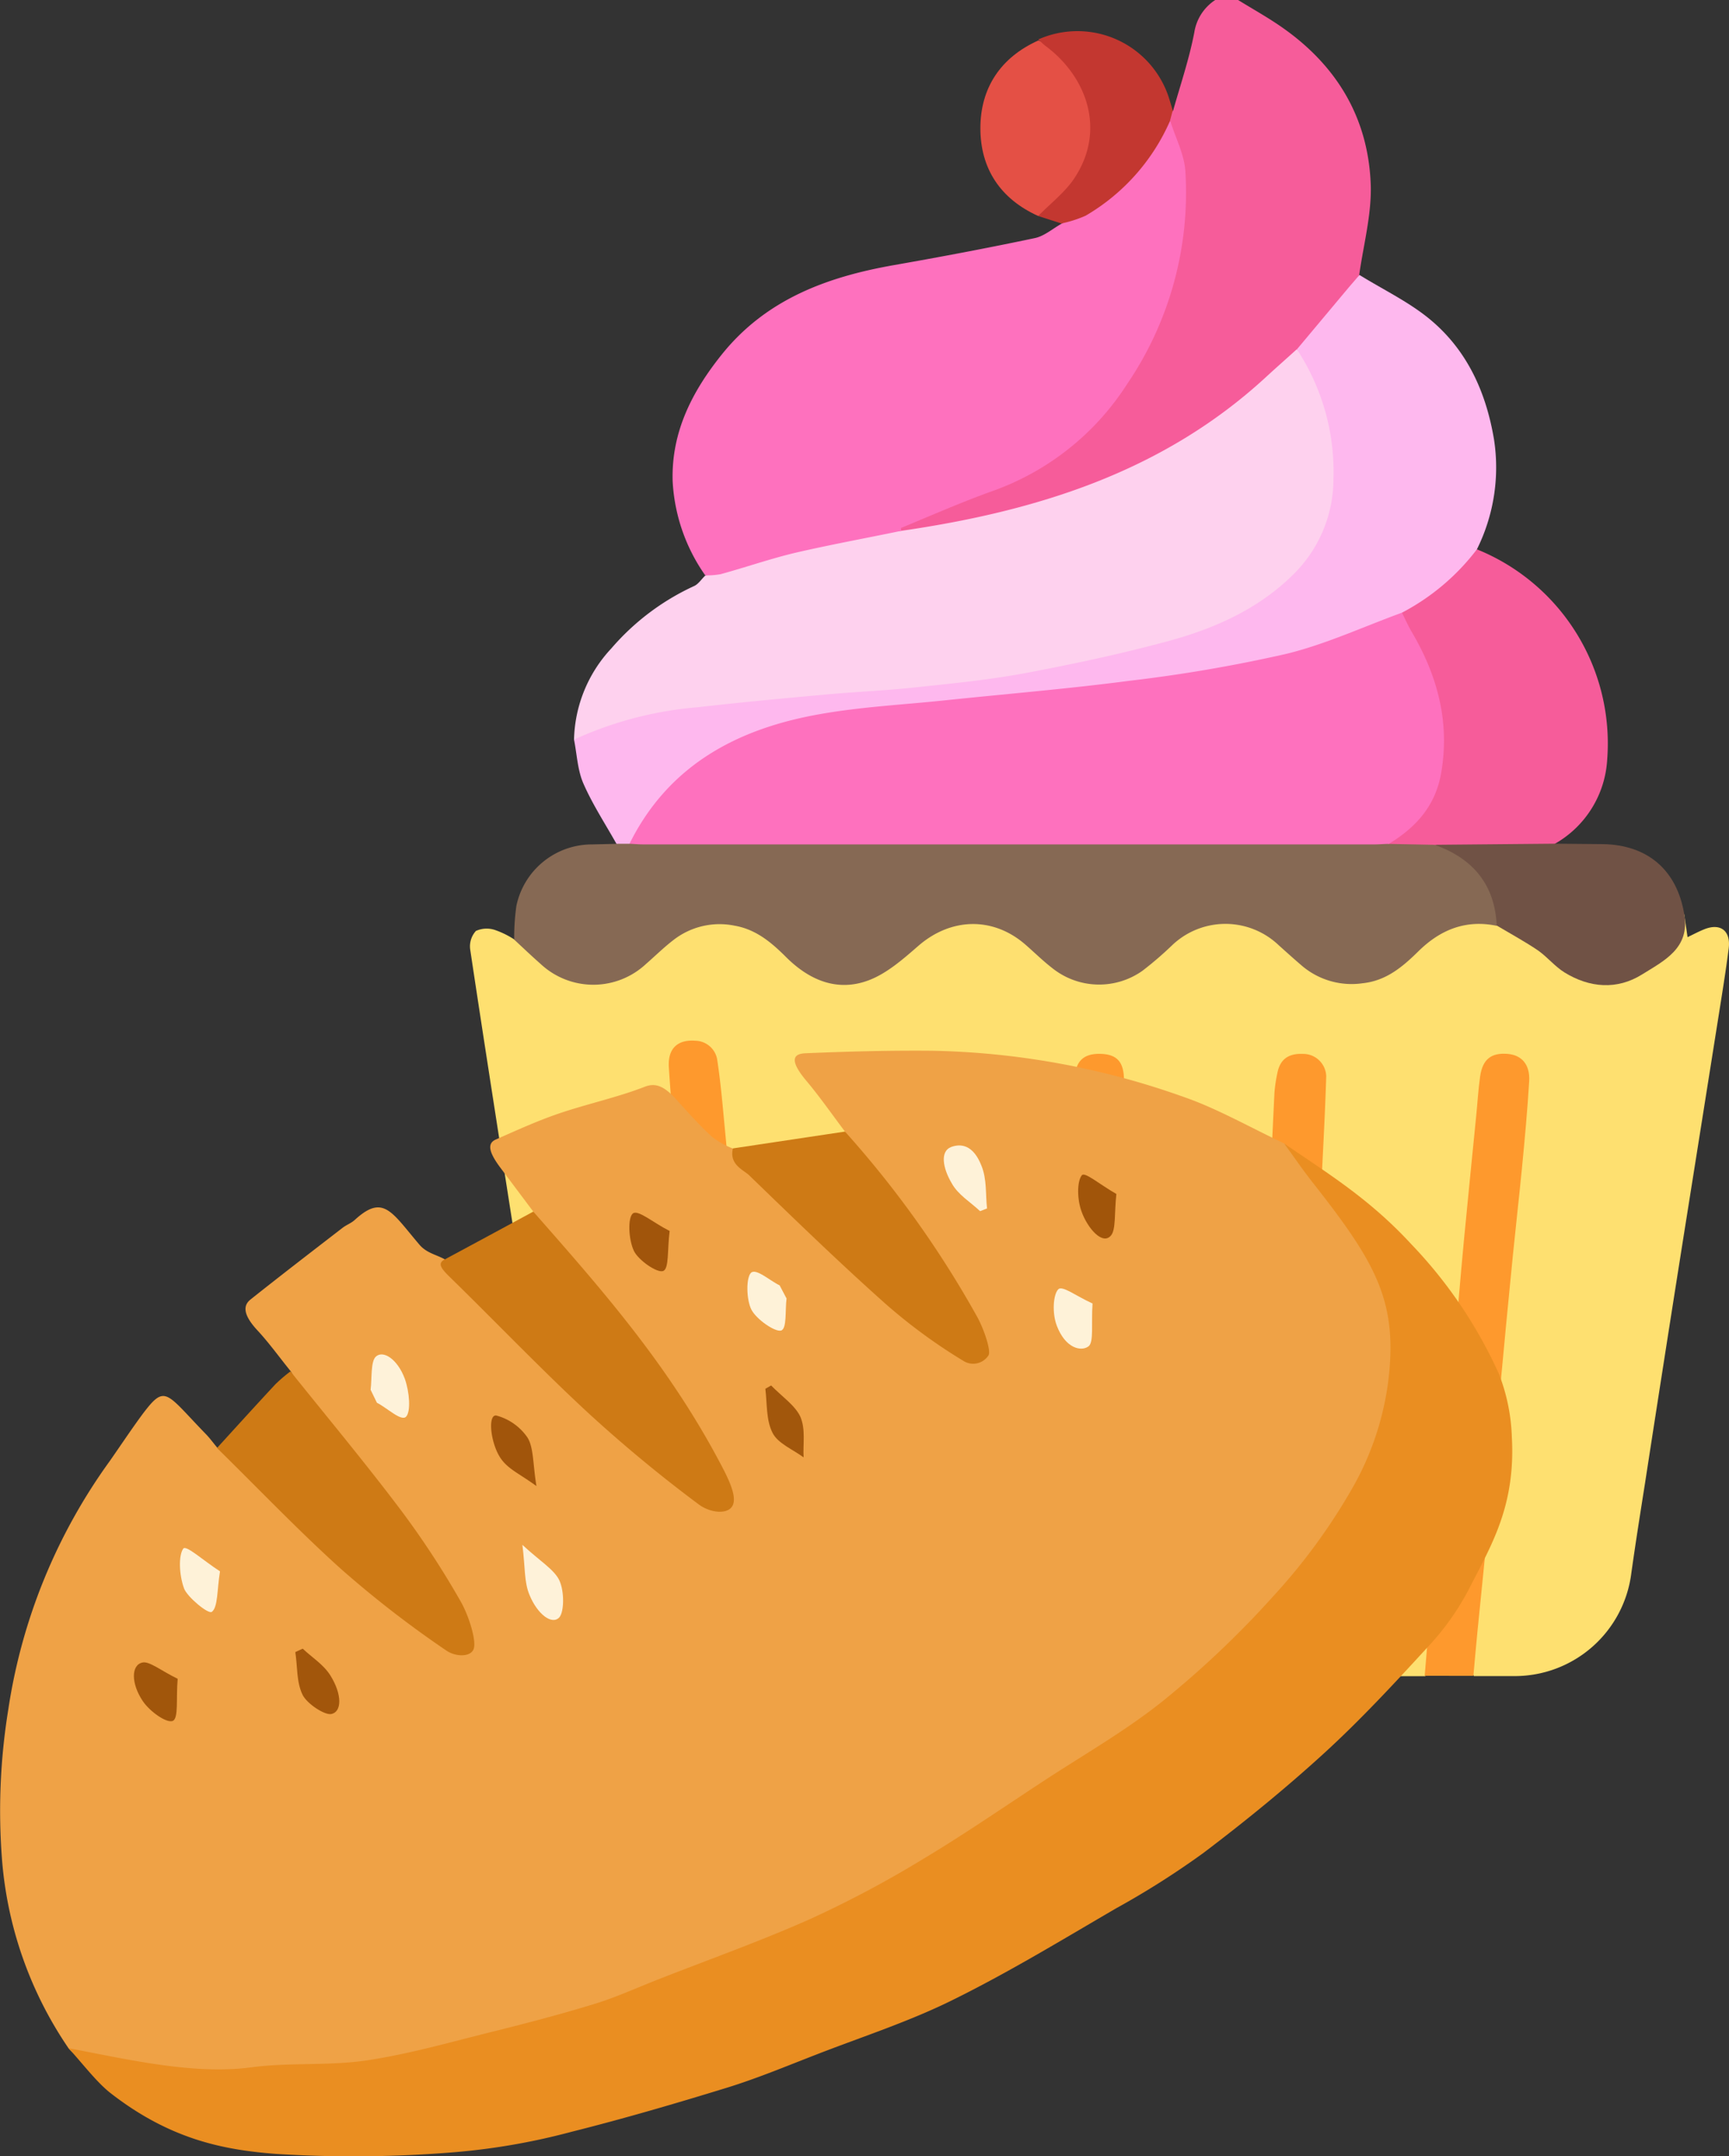 <svg xmlns="http://www.w3.org/2000/svg" viewBox="0 0 236.48 294.77"><rect x="0" y="0" width="236.48" height="294.77" fill="#333333" stroke="none"/><defs><style>.cls-1{fill:#f65c9a;}.cls-2{fill:#fee070;}.cls-3{fill:#fed1ee;}.cls-4{fill:#fe71be;}.cls-5{fill:#866954;}.cls-6{fill:#feb8ee;}.cls-7{fill:#fe992d;}.cls-8{fill:#705245;}.cls-9{fill:#e45045;}.cls-10{fill:#c33730;}.cls-11{fill:#efa246;}.cls-12{fill:#ea8e21;}.cls-13{fill:#ce7a15;}.cls-14{fill:#a1560b;}.cls-15{fill:#fef2d8;}.cls-16{fill:#a1550b;}.cls-17{fill:#a2570c;}.cls-18{fill:#a2560b;}.cls-19{fill:#fef2d9;}.cls-20{fill:#a1550a;}</style></defs><g id="Capa_2" data-name="Capa 2"><g id="Modelo-1-Logo-LaMeriendita"><g id="Muestra2CupCake"><path class="cls-1" d="M160.45,15.13c1-3.54,2.18-7,2.89-10.65A6.49,6.49,0,0,1,166.21,0h3.13c1.94,1.2,3.94,2.31,5.81,3.6,7.6,5.23,12,12.43,12.33,21.66.13,4.09-1,8.22-1.58,12.34-1.1,2.8-3.31,4.79-5.18,7a32.66,32.66,0,0,0-3.2,3.65,78.85,78.85,0,0,1-27.3,18.18,126.75,126.75,0,0,1-24.59,6.41,4.24,4.24,0,0,1-2.42,0c-.49-.28-.61-.64-.13-1a7.71,7.71,0,0,1,2.19-1.08q7-2.7,13.83-5.73c7.32-3.26,12.44-8.9,16.28-15.71a46.73,46.73,0,0,0,6.24-23.48,23.13,23.13,0,0,0-1.86-9.12A1.45,1.45,0,0,1,160.45,15.13Z"/><path class="cls-2" d="M230.36,125l.45,3.12c.82-.39,1.59-.81,2.4-1.12,2.14-.81,3.52.28,3.23,2.64-.4,3.17-.92,6.32-1.42,9.48q-2.39,15.07-4.79,30.15Q227.58,186,225,202.73c-.65,4.11-1.3,8.22-1.88,12.34a16.07,16.07,0,0,1-15.94,14.07c-1.87,0-3.73,0-5.59,0-1.08-2-.21-4.11,0-6.11,1.09-12.46,2.28-24.91,3.46-37.36,1.1-11.72,2.14-23.44,3.35-35.14a11.33,11.33,0,0,0,0-3.34,2.6,2.6,0,0,0-5.08-.36,10.18,10.18,0,0,0-.45,2.18c-.87,10.24-1.92,20.46-2.85,30.69q-1.16,12.79-2.39,25.58c-.69,7.11-1.31,14.23-2,21.34a3.86,3.86,0,0,1-.68,2.53l-17.07,0c-1.18-1.94-.79-4.1-.53-6.1.55-4.38.46-8.78.65-13.16.35-8.33.74-16.66,1.11-25,.34-7.73.58-15.47,1.13-23.19.29-4,.27-8,.56-12.05a6.81,6.81,0,0,0-.21-2.66,2.54,2.54,0,0,0-2.43-2,2.39,2.39,0,0,0-2.51,1.81,9.84,9.84,0,0,0-.55,3.08c0,8.26-.65,16.51-1,24.77-.35,7.87-.57,15.76-1.17,23.63-.28,3.56-.37,7.15-.45,10.71-.11,5.06-.72,10.11-.58,15.18a8.11,8.11,0,0,1-1.06,4.94l-17.07,0c-1-1.23-.69-2.71-.69-4.09q0-37.24,0-74.48a19.73,19.73,0,0,0-.13-3.35,2.53,2.53,0,0,0-5,0,20.82,20.82,0,0,0-.13,3.35q0,37.23,0,74.48c0,1.38.33,2.86-.68,4.09H129.92c-1.12-2.36-1-4.94-1.07-7.43-.53-12.58-1.19-25.15-1.71-37.72-.34-8-.89-16.07-1-24.12-.07-3.72-.55-7.43-.47-11.16a4.87,4.87,0,0,0-.47-2.18,2.45,2.45,0,0,0-2.25-1.56,2.54,2.54,0,0,0-2.52,1.52,4.32,4.32,0,0,0-.44,2.39c.62,7.35.58,14.74,1.16,22.09.29,3.79.34,7.6.48,11.39.29,8.26.8,16.52,1.07,24.78.21,6.25.69,12.5.81,18.76,0,1.09.2,2.26-.61,3.21H106.17a2.88,2.88,0,0,1-1-2.15q-1.32-14.58-2.71-29.13c-1-10.6-2-21.21-3-31.81-.53-5.48-1-11-1.5-16.46a21.08,21.08,0,0,0-.67-4.41,2.53,2.53,0,0,0-2.88-1.94,2.39,2.39,0,0,0-2.18,2.43c-.29,2.33.22,4.61.43,6.9q1.42,15.47,2.89,30.92c1,10.45,2,20.9,2.91,31.36.34,3.78.65,7.56,1.1,11.33.12,1,.35,2.09-.44,3-4.62.14-9.23.44-13.46-2.1a16.05,16.05,0,0,1-8-11.75Q74,192.57,70.51,169.89c-2.09-13.36-4.19-26.71-6.2-40.08a3.14,3.14,0,0,1,.78-2.54,3.58,3.58,0,0,1,2.64-.12,12.06,12.06,0,0,1,2.6,1.28c1.57.45,2.63,1.64,3.78,2.67,4.24,3.8,9.7,3.88,14,.09a44.38,44.38,0,0,1,4.3-3.56,11,11,0,0,1,12.4.09c1.6,1.12,2.89,2.58,4.42,3.77,4.4,3.43,9.17,3.34,13.42-.3.9-.77,1.86-1.49,2.74-2.29a11.06,11.06,0,0,1,15.39-.08c.78.69,1.49,1.46,2.31,2.11,5.4,4.28,10.4,4.08,15.38-.69a15.16,15.16,0,0,1,5.88-3.93,10.72,10.72,0,0,1,10.63,2.25c1,.81,2,1.58,2.92,2.43,4.41,4,10.07,4,14.45-.17,2.13-2,4.28-3.92,7.21-4.71a9.13,9.13,0,0,1,5.28,0,12.75,12.75,0,0,1,6.57,4c5.57,5.73,11.89,4.88,17.31-.7a3.67,3.67,0,0,0,1-2.42C229.69,126.25,229.51,125.42,230.36,125Z"/><path class="cls-3" d="M123.28,72.57c18.4-2.67,35.68-8,49.76-20.92,1.42-1.31,2.87-2.58,4.3-3.88,1.88,1,2.51,2.95,3.21,4.69,2.91,7.23,3.82,14.55.2,21.86-2.33,4.7-6.38,7.63-10.86,10-8.5,4.46-17.78,6.45-27.14,8-13.17,2.18-26.47,3.19-39.78,4.17C95.31,97,87.69,98,80.46,100.91a2.46,2.46,0,0,1-1.95.24,18.86,18.86,0,0,1,5.1-12.5,33.21,33.21,0,0,1,11.32-8.53c.6-.27,1-.94,1.53-1.43,7.81-3.32,16.11-4.73,24.4-6.14C121.69,72.41,122.48,72.65,123.28,72.57Z"/><path class="cls-4" d="M123.28,72.57c-4.83,1-9.7,1.89-14.5,3-3.45.82-6.82,2-10.23,2.93a11.06,11.06,0,0,1-2.09.16A24.57,24.57,0,0,1,92,65.79c-.2-6.68,2.63-12.22,6.7-17.3,6.07-7.58,14.43-10.64,23.59-12.25,6.44-1.13,12.86-2.34,19.25-3.69,1.32-.28,2.47-1.32,3.71-2,1.51-1,3.29-1.52,4.81-2.6a27.57,27.57,0,0,0,8.23-9.19c.47-.82.8-1.77,1.79-2.17.71,2.28,1.91,4.54,2.05,6.86a46.57,46.57,0,0,1-8,29.1,36.27,36.27,0,0,1-18.35,14.57c-4.19,1.5-8.27,3.29-12.4,5-.06,0-.16.07-.16.1S123.25,72.44,123.28,72.57Z"/><path class="cls-5" d="M204.71,126.57c-4.25-.89-7.75.55-10.74,3.51-2.15,2.11-4.38,4-7.59,4.34a10.49,10.49,0,0,1-8.3-2.38c-1.08-.92-2.13-1.87-3.18-2.81a10.56,10.56,0,0,0-14.59,0,47.66,47.66,0,0,1-4.06,3.49,10.25,10.25,0,0,1-12.29-.34c-1.3-1-2.47-2.16-3.7-3.23-4.43-3.86-10.17-3.71-14.62.13-2.11,1.83-4.35,3.82-6.89,4.76-4.21,1.56-8,0-11.17-3.13-2-2-4.12-3.84-7.11-4.36a10.26,10.26,0,0,0-8.41,2c-1.3,1-2.47,2.16-3.7,3.23a10.56,10.56,0,0,1-14.42,0c-1.23-1.08-2.41-2.21-3.61-3.32a30.79,30.79,0,0,1,.3-4.63A10.56,10.56,0,0,1,81,115.44l3.32-.08a3,3,0,0,1,2.09-.53c.6,0,1.19-.09,1.79-.09q50.72,0,101.42,0c2,.25,4.07-.16,6.09.19A11.65,11.65,0,0,1,205,124,2.46,2.46,0,0,1,204.71,126.57Z"/><path class="cls-6" d="M86.09,115.35H84.31c-1.53-2.73-3.27-5.38-4.52-8.24-.8-1.83-.88-4-1.28-6A50.61,50.61,0,0,1,95.4,96.69c5.95-.68,11.91-1.23,17.87-1.77,4.13-.37,8.28-.53,12.41-1,4.85-.51,9.72-1,14.5-1.89,6.61-1.24,13.21-2.65,19.7-4.41,6.27-1.71,12.21-4.36,16.92-9a18.32,18.32,0,0,0,5.58-13.17,30.38,30.38,0,0,0-5-17.69q3.56-4.25,7.12-8.5l1.44-1.67c3.32,2.06,6.95,3.77,9.89,6.28,4.89,4.17,7.42,9.78,8.5,16.15A25.12,25.12,0,0,1,202,75.1c-1,2.88-3.47,4.54-5.65,6.38a27.48,27.48,0,0,1-4.71,2.93c-5.16,3-10.84,4.56-16.56,5.94C164.53,92.9,153.71,94,142.9,95.11s-21.72,1.15-32.38,3.47c-8.37,1.81-15.77,5.33-21.07,12.42C88.35,112.46,87.9,114.44,86.09,115.35Z"/><path class="cls-1" d="M191.75,83.76A30.81,30.81,0,0,0,202,75.1a28.63,28.63,0,0,1,17.82,28.75,14.17,14.17,0,0,1-7.13,11.49,2.1,2.1,0,0,1-2,.8c-4.86,0-9.75.51-14.56-.65l-6.27-.12c0-.73.56-1,1-1.33,5.15-3.65,6.51-8.85,5.85-14.74a28.23,28.23,0,0,0-4.57-13.13C191.78,85.48,191.07,84.74,191.75,83.76Z"/><path class="cls-7" d="M99.11,229.08Q98,217.89,96.93,206.7c-.51-5.39-.94-10.8-1.44-16.19-.54-5.76-1.13-11.52-1.68-17.28-.3-3.1-.6-6.2-.87-9.31-.51-6-1.07-12-1.46-18-.17-2.59,1.21-3.83,3.64-3.64a3.09,3.09,0,0,1,3,2.77c.4,2.64.65,5.3.9,8q1.36,14.29,2.67,28.6c.65,7.17,1.2,14.35,1.87,21.52s1.42,14.17,2.14,21.25c.16,1.55.3,3.1.45,4.65Z"/><path class="cls-7" d="M194.86,229.1c.41-4.88.8-9.75,1.22-14.63q.48-5.53,1-11.08c.56-5.9,1.16-11.8,1.71-17.7.5-5.4.93-10.79,1.44-16.18.53-5.61,1.11-11.21,1.66-16.82.19-1.85.29-3.7.55-5.53.34-2.36,1.53-3.27,3.78-3.08,1.92.17,3.06,1.46,2.93,3.73-.24,4-.61,8-1,12s-.83,7.81-1.22,11.72c-.59,6-1.18,12-1.72,17.93-.51,5.54-.93,11.09-1.45,16.63s-1.12,11.2-1.67,16.81c-.21,2.07-.38,4.14-.57,6.21Z"/><path class="cls-7" d="M122.86,229.05c-.18-6-.33-12.05-.56-18.07-.25-6.46-.59-12.92-.88-19.37l-.9-19.6q-.43-9.69-.9-19.37c-.08-1.63-.36-3.25-.37-4.88a3.34,3.34,0,0,1,3.08-3.68c2.22-.16,3.43.77,3.91,3a6.84,6.84,0,0,1,.1,1.11c.17,5.28.3,10.56.52,15.84.42,9.94.89,19.89,1.34,29.84q.44,9.57.89,19.14c.26,5.34.55,10.68.83,16Z"/><path class="cls-7" d="M170.73,229.07c.41-7.71.84-15.42,1.24-23.12.18-3.49.34-7,.46-10.47.19-5.27.3-10.55.52-15.82q.63-15.15,1.36-30.28a20,20,0,0,1,.39-2.64c.36-1.9,1.49-2.74,3.5-2.66a3.15,3.15,0,0,1,3.19,3.06c-.16,5.34-.47,10.68-.72,16,0,.52-.1,1-.11,1.56-.18,5.27-.3,10.55-.52,15.82q-.63,14.93-1.34,29.83c-.29,6.23-.61,12.46-.91,18.69Z"/><path class="cls-7" d="M147,229.09q0-40.71,0-81.4c0-2.55,1.14-3.67,3.48-3.62s3.25,1.15,3.25,3.62q0,40.71,0,81.41Z"/><path class="cls-8" d="M196.21,115.49l16.52-.15,6.47.06c6.15.09,10.17,3.55,11.16,9.6.82,4.66-2.83,6.38-5.79,8.23-3.41,2.12-7.15,1.83-10.58-.28-1.31-.81-2.33-2.09-3.61-3-1.83-1.24-3.77-2.29-5.67-3.42C204.45,120.9,201.43,117.35,196.21,115.49Z"/><path class="cls-9" d="M142,29.53c-5.18-2.34-7.91-6.48-7.91-12s2.78-9.69,7.93-12c5,1.76,9.72,10.1,6.71,16.81C147.34,25.41,145.43,28.17,142,29.53Z"/><path class="cls-10" d="M142,29.53c1.69-1.74,3.71-3.26,5-5.25,4.26-6.51,1.67-13.78-4-18-.35-.26-.64-.59-1-.88a13.15,13.15,0,0,1,17.82,7.8c.21.63.39,1.27.58,1.9L160,16.59a28,28,0,0,1-11.52,12.9,16.4,16.4,0,0,1-3.31,1.06Z"/><path class="cls-4" d="M191.75,83.76c.43.85.81,1.73,1.29,2.55,3.55,6,5.29,12.36,4.07,19.38-.77,4.46-3.45,7.44-7.17,9.68-.66,0-1.33.07-2,.07q-49.92,0-99.84,0c-.67,0-1.34-.06-2-.09,5.35-10.77,14.76-15.73,26-17.71,5.59-1,11.31-1.29,17-1.88,8.46-.89,16.95-1.58,25.39-2.69a203.06,203.06,0,0,0,21.4-3.67C181.3,88.09,186.47,85.68,191.75,83.76Z"/></g><g id="PanDeJamón"><g id="PanLargo"><path class="cls-11" d="M115.57,154.7c-1.75-2.32-3.46-4.78-5.28-6.94-2.75-3.27-1.36-3.72-.07-3.77,5.75-.24,11.54-.4,17.4-.34A108.16,108.16,0,0,1,162,150c4.45,1.54,9.15,4.21,13.74,6.37a79,79,0,0,1,6.65,7.78c7.35,10,9.75,17,8.51,25.93-1,7.13-3.83,12.2-6.75,17.12a83.55,83.55,0,0,1-14.87,17.91,170.77,170.77,0,0,1-16,13.2A231.54,231.54,0,0,1,120,259c-10.23,5.22-21.08,9.19-31.78,13.47a176.86,176.86,0,0,1-21.69,6.83c-7.09,1.82-14.11,3.92-22,3.94-3.48,0-6.78.52-10.16.78-6.75.52-14.09-.87-21.4-2.13A5.25,5.25,0,0,1,9.36,280,53.09,53.09,0,0,1,.28,254.29a86.38,86.38,0,0,1,.86-20.62A77.41,77.41,0,0,1,15,199.76c1.51-2.16,3-4.41,4.54-6.49,3.11-4.09,3.09-2.9,8.67,2.84.52.54,1,1.21,1.52,1.82,3.86,2.31,7.43,6.6,11.11,10.17,5.84,5.66,11.7,11.25,17.68,15.38,2.06,1.42,4.9,3.56,5.58,1.08s-1.69-6.13-3.52-8.95a188,188,0,0,0-15.65-20.92,42.54,42.54,0,0,1-5.16-7.21c-1.54-1.9-3-3.94-4.63-5.68-1.92-2.1-1.89-3.34-.88-4.14,4.17-3.32,8.38-6.55,12.59-9.8.53-.41,1.18-.63,1.68-1.09,3.91-3.57,5-1.11,8.87,3.43,1,1.14,2.33,1.33,3.5,2a4.87,4.87,0,0,0,1,1.86C72.82,185,83.62,196.84,95.06,204.47a8.74,8.74,0,0,0,2.23,1.2c2.17.64,2.8-.92,1.27-4.07-2-4-3.88-8.17-6.64-11.63-5.61-7.06-10.89-14.78-16.84-21.19a11.75,11.75,0,0,1-2.14-3.14c-1.5-2-3-4-4.5-6s-1.89-3.3-.64-3.85c2.84-1.25,5.67-2.55,8.64-3.56,3.88-1.32,8-2.2,11.78-3.67,1.38-.53,2.57-.15,4.28,1.75s3.25,3.61,4.91,5.13a11.46,11.46,0,0,0,2.86,1.59c3.31,4.62,7.08,7.52,10.65,11.09,5.72,5.72,11.51,11.2,17.43,15.21a25.65,25.65,0,0,0,2.55,1.58c1.44.71,2.87,1.26,3.41-.17s-.62-3.71-1.69-5.55a203.17,203.17,0,0,0-14.38-20.67A18.23,18.23,0,0,1,115.57,154.7Z"/><path class="cls-12" d="M9.36,280c8.61,1.66,17.31,3.66,25.06,2.62,5.09-.68,10.67-.18,15.73-.94,5.92-.89,11.53-2.52,17.23-3.93,4.67-1.16,9.32-2.38,13.89-3.78,2.93-.89,5.69-2.16,8.52-3.27,7-2.76,14.19-5.3,21.07-8.37a146.73,146.73,0,0,0,15.42-8.2c5.65-3.38,11.09-7.14,16.61-10.75s11-6.72,16.13-10.81a131.71,131.71,0,0,0,15.13-14.35,81.65,81.65,0,0,0,10.69-14.56,39.63,39.63,0,0,0,5-14.57c1.46-11.28-1.74-16.54-10.48-27.66-1.27-1.63-2.48-3.39-3.71-5.09,5.82,4,11.6,7.48,17.4,13.78a62.91,62.91,0,0,1,12,17.8,26,26,0,0,1,1.73,8.58c.52,9.44-2.87,14.85-5.81,20.63a35.74,35.74,0,0,1-5.66,8c-4.59,5-9.23,10-14.15,14.5-5.33,4.87-10.89,9.39-16.57,13.69a115.1,115.1,0,0,1-11.92,7.56c-7.33,4.27-14.59,8.69-22.19,12.45-6,3-12.5,5.09-18.8,7.54-4.08,1.58-8.12,3.27-12.34,4.57-7,2.15-14,4.2-21.17,6a90.91,90.91,0,0,1-15.76,2.77,169,169,0,0,1-24.69.25c-7-.54-14.4-1.9-22.69-8.38C13.12,284.55,11.25,282.05,9.36,280Z"/><path class="cls-13" d="M72.94,165.64c9,10.24,18.06,20.43,25.21,33.73,1.37,2.56,3,5.56,1.82,6.78-.84.88-3,.61-4.48-.54a192.21,192.21,0,0,1-15.12-12.52c-6.32-5.85-12.54-12.34-18.82-18.48-1.24-1.21-1.77-1.91-.69-2.45Q66.91,168.91,72.94,165.64Z"/><path class="cls-13" d="M39.73,187.48c5.05,6.31,10.19,12.46,15.12,19A119,119,0,0,1,63,218.92c1.1,1.92,2.14,5.23,1.81,6.43s-2.43,1.22-3.79.28a144.51,144.51,0,0,1-14.23-11c-5.76-5.16-11.41-11.08-17.11-16.67,2.66-2.92,5.32-5.85,8-8.73A22,22,0,0,1,39.73,187.48Z"/><path class="cls-13" d="M115.57,154.7a139.3,139.3,0,0,1,18,25.18c.94,1.63,2,4.7,1.64,5.4a2.5,2.5,0,0,1-3.49.74,74.41,74.41,0,0,1-10.62-7.79c-6.24-5.55-12.43-11.55-18.61-17.53-.78-.77-2.78-1.45-2.25-3.7Z"/><path class="cls-14" d="M24.3,229.51c-.23,2.72.14,5.38-.66,5.75s-3.13-1.23-4.13-2.73c-1.59-2.38-1.6-4.94,0-5.25C20.44,227.09,22.08,228.43,24.3,229.51Z"/><path class="cls-15" d="M30.09,214.82c-.42,2.57-.27,4.91-1.12,5.54-.49.36-3.39-2.07-3.8-3.21-.69-1.91-.76-4.5-.11-5.43C25.44,211.17,27.74,213.3,30.09,214.82Z"/><path class="cls-15" d="M134.05,165.58c-1.31-1.24-3-2.23-3.86-3.78-1.28-2.15-1.63-4.43-.08-5,1.31-.48,3-.3,4.12,2.55.77,1.89.55,3.9.77,5.86Z"/><path class="cls-16" d="M91.59,168.29c-.34,2.61-.06,5.16-.89,5.47s-3.4-1.49-4-2.75c-.75-1.59-.85-4.5-.16-5.1S89.23,167.09,91.59,168.29Z"/><path class="cls-15" d="M107.58,177.52c-.21,1.55.07,4.15-.75,4.38s-3.39-1.53-4.07-2.88-.73-4.3-.06-5,2.57,1.05,3.93,1.7Z"/><path class="cls-17" d="M105.47,189.41c1.37,1.42,3.31,2.74,4,4.28.74,1.75.34,3.69.44,5.55-1.46-1.08-3.49-1.89-4.23-3.32-.91-1.75-.75-4-1-6.06Z"/><path class="cls-18" d="M41.4,225.39c1.28,1.21,2.84,2.15,3.79,3.67,1.61,2.57,1.6,5,.09,5.27-.91.15-3.29-1.41-3.89-2.62-.86-1.75-.69-3.88-1-5.85Z"/><path class="cls-19" d="M71.45,211.2c2.37,2.2,4.39,3.39,5.07,4.89s.64,4.22,0,5c-1,1.13-3-.39-4.08-3C71.67,216.31,71.85,214.36,71.45,211.2Z"/><path class="cls-15" d="M149.43,178.2c-.19,2.77.2,5.29-.55,5.86-1,.75-3.17.29-4.35-2.85-.64-1.71-.49-4.19.2-4.94C145.28,175.68,147.21,177.21,149.43,178.2Z"/><path class="cls-16" d="M73.37,203.16c-2.22-1.62-3.68-2.21-4.73-3.57-1.54-2-2-6.28-.75-6.07a7.5,7.5,0,0,1,4.25,3C73,197.87,72.88,200.2,73.37,203.16Z"/><path class="cls-19" d="M50.69,190c.19-1.55,0-3.79.68-4.5,1-1,3,.29,4,3,.65,1.83.83,4.46.18,5.17s-2.58-1.18-4-1.9Z"/><path class="cls-20" d="M152.69,163.23c-.29,2.66-.05,4.86-.74,5.68-1.16,1.37-3.19-1-4-3.22-.66-1.74-.64-4.18,0-5C148.32,160.12,150.36,161.9,152.69,163.23Z"/></g></g></g></g></svg>